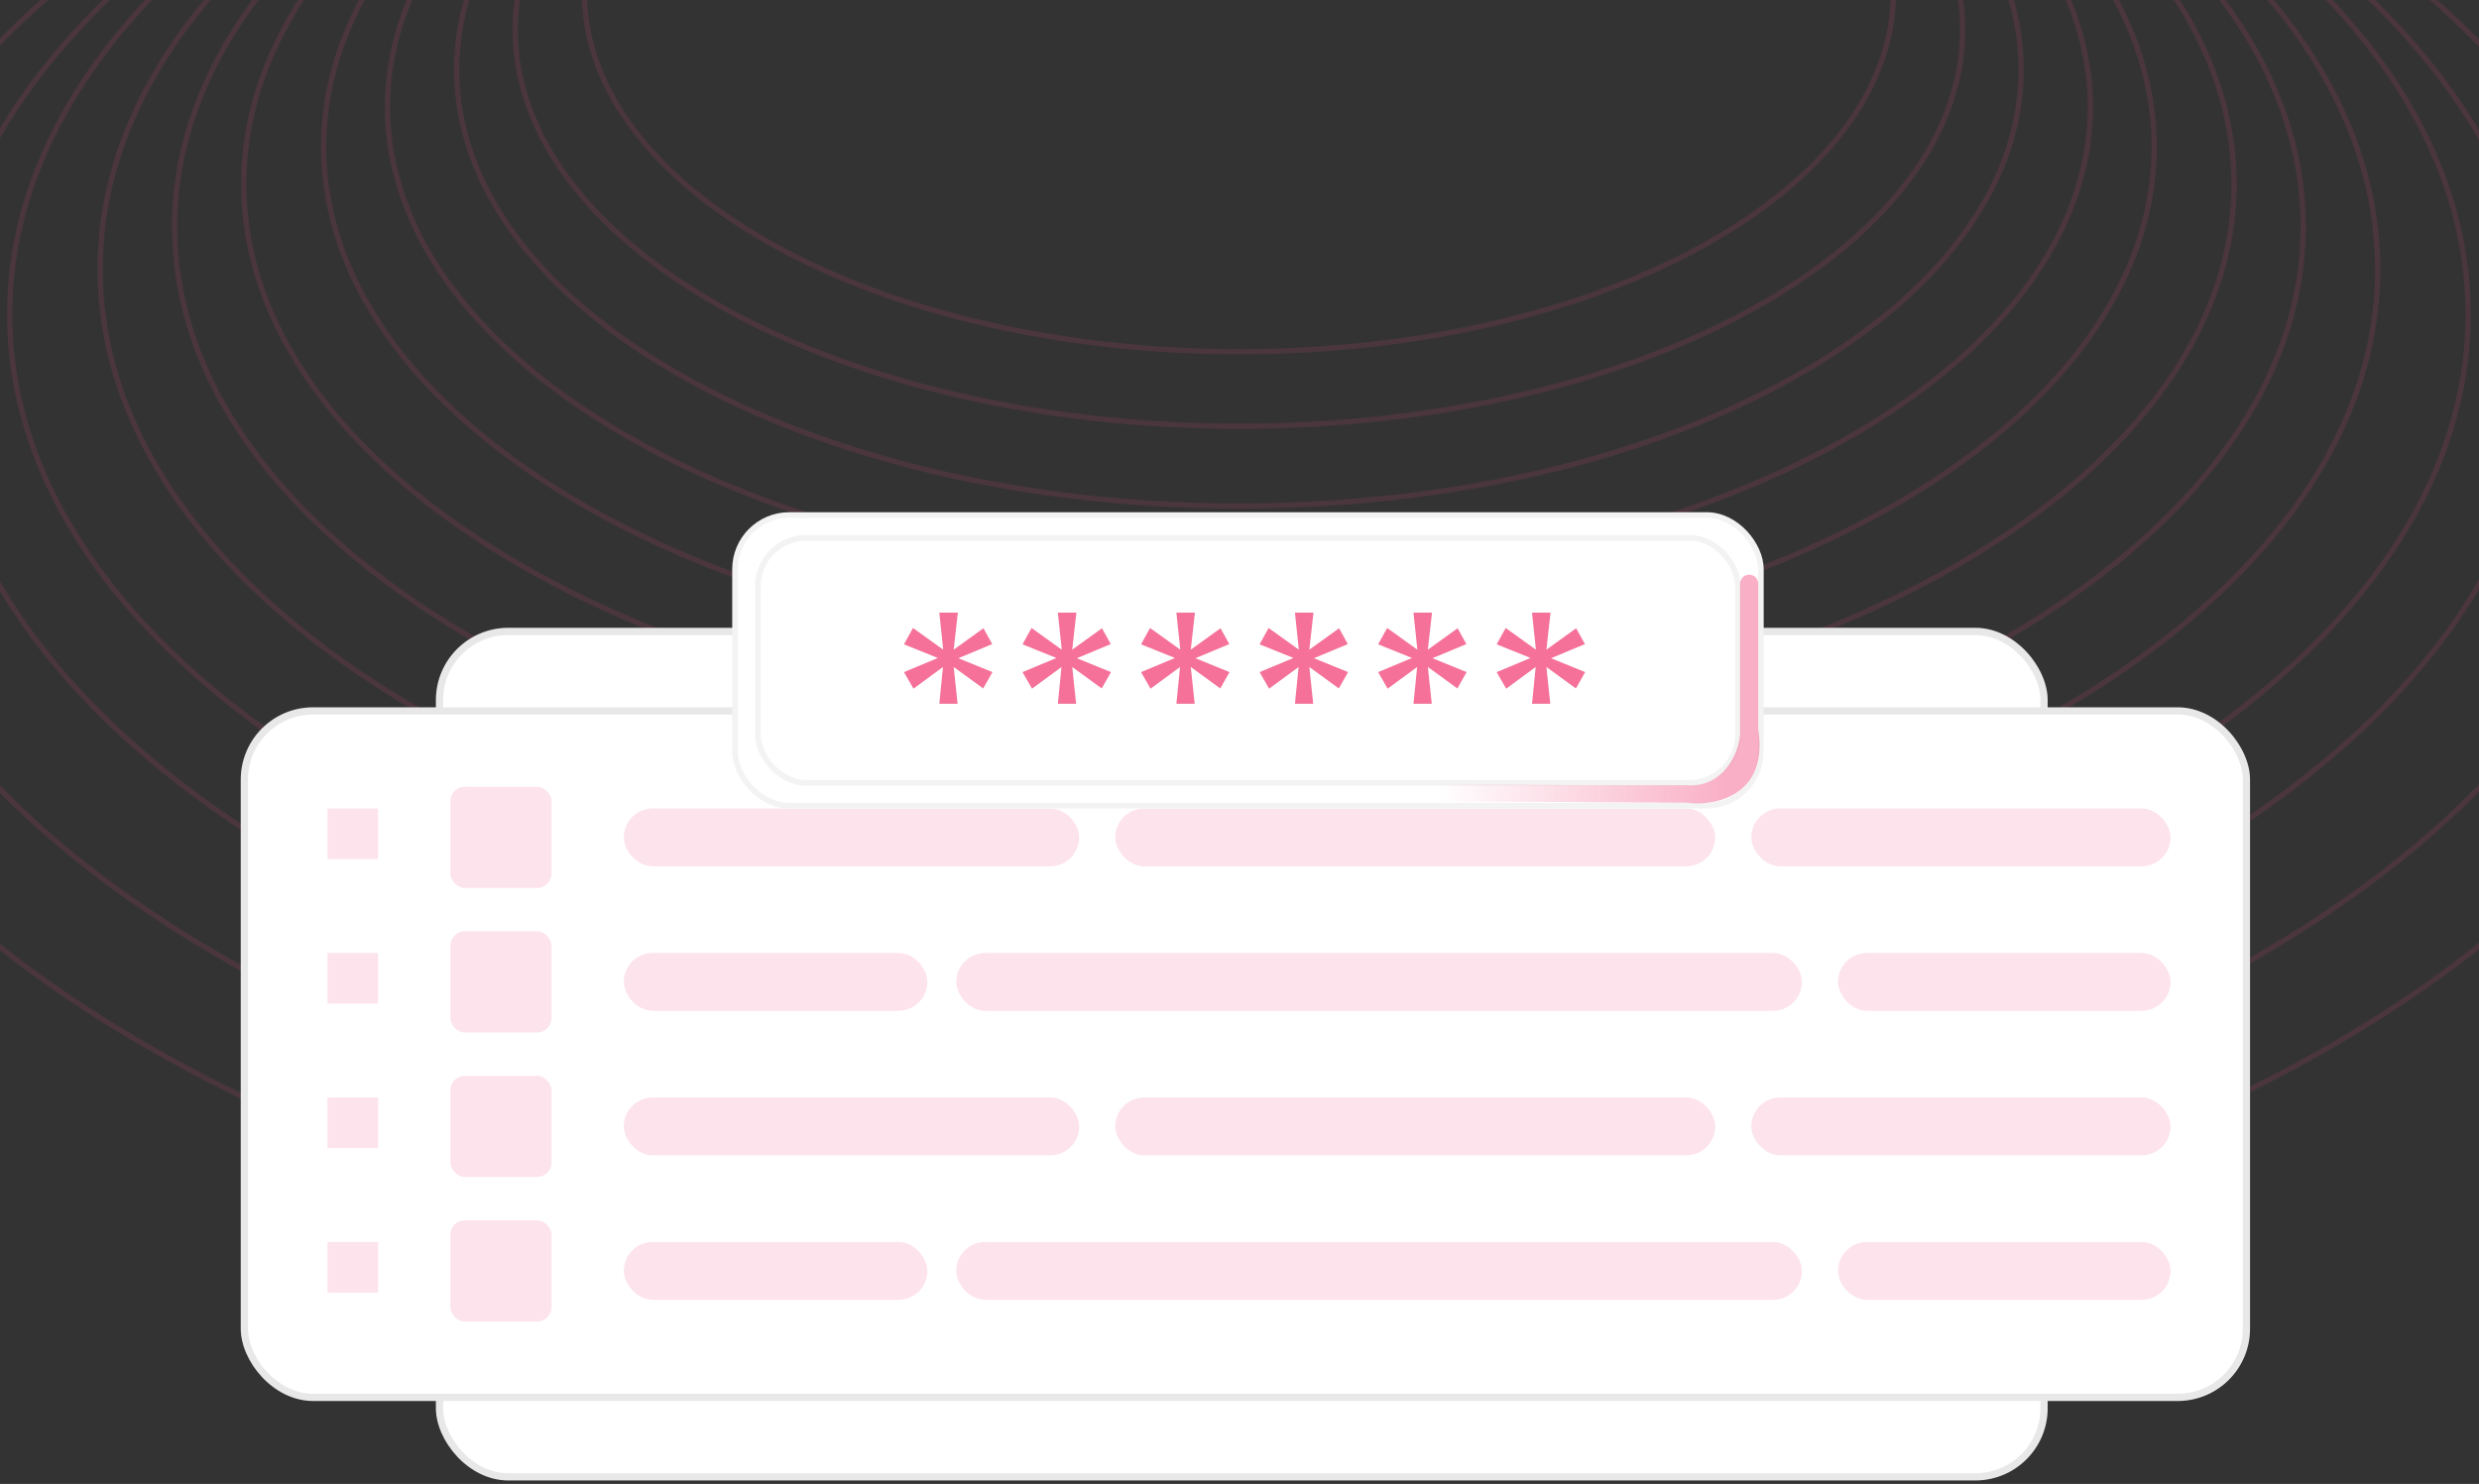 <svg width="329" height="197" viewBox="0 0 329 197" fill="none" xmlns="http://www.w3.org/2000/svg">
<rect x="0" y="0" width="329" height="197" fill="#333333" stroke="none"/>
<path d="M251.289 -0.976C251.289 12.097 241.661 24.009 225.926 32.672C210.204 41.329 188.46 46.694 164.423 46.694C140.386 46.694 118.642 41.329 102.919 32.672C87.185 24.009 77.556 12.097 77.556 -0.976C77.556 -14.05 87.185 -25.961 102.919 -34.625C118.642 -43.282 140.386 -48.647 164.423 -48.647C188.46 -48.647 210.204 -43.282 225.926 -34.625C241.661 -25.961 251.289 -14.05 251.289 -0.976Z" stroke="#F24E80" stroke-opacity="0.12" stroke-width="0.706"/>
<path d="M260.471 3.967C260.471 18.405 249.815 31.553 232.419 41.111C215.035 50.663 190.996 56.582 164.423 56.582C137.851 56.582 113.811 50.663 96.428 41.111C79.031 31.553 68.376 18.405 68.376 3.967C68.376 -10.471 79.031 -23.618 96.428 -33.177C113.811 -42.728 137.851 -48.647 164.423 -48.647C190.996 -48.647 215.035 -42.728 232.419 -33.177C249.815 -23.618 260.471 -10.471 260.471 3.967Z" stroke="#F24E80" stroke-opacity="0.12" stroke-width="0.706"/>
<path d="M268.239 9.264C268.239 25.168 256.71 39.639 237.909 50.155C219.12 60.664 193.14 67.175 164.423 67.175C135.706 67.175 109.726 60.664 90.937 50.155C72.136 39.639 60.607 25.168 60.607 9.264C60.607 -6.64 72.136 -21.111 90.937 -31.627C109.726 -42.136 135.706 -48.647 164.423 -48.647C193.14 -48.647 219.12 -42.136 237.909 -31.627C256.71 -21.111 268.239 -6.64 268.239 9.264Z" stroke="#F24E80" stroke-opacity="0.12" stroke-width="0.706"/>
<path d="M277.42 14.208C277.42 31.476 264.864 47.184 244.402 58.594C223.951 69.998 195.675 77.062 164.423 77.062C133.171 77.062 104.895 69.998 84.444 58.594C63.982 47.184 51.426 31.476 51.426 14.208C51.426 -3.061 63.982 -18.768 84.444 -30.178C104.895 -41.582 133.171 -48.647 164.423 -48.647C195.675 -48.647 223.951 -41.582 244.402 -30.178C264.864 -18.768 277.42 -3.061 277.42 14.208Z" stroke="#F24E80" stroke-opacity="0.12" stroke-width="0.706"/>
<path d="M285.895 19.504C285.895 38.237 272.388 55.268 250.393 67.637C228.409 79.999 198.015 87.656 164.423 87.656C130.831 87.656 100.437 79.999 78.453 67.637C56.458 55.268 42.951 38.237 42.951 19.504C42.951 0.772 56.458 -16.259 78.453 -28.628C100.437 -40.99 130.831 -48.647 164.423 -48.647C198.015 -48.647 228.409 -40.99 250.393 -28.628C272.388 -16.259 285.895 0.772 285.895 19.504Z" stroke="#F24E80" stroke-opacity="0.12" stroke-width="0.706"/>
<path d="M296.488 24.448C296.488 44.543 281.799 62.811 257.885 76.075C233.984 89.332 200.941 97.543 164.423 97.543C127.905 97.543 94.862 89.332 70.96 76.075C47.047 62.811 32.358 44.543 32.358 24.448C32.358 4.353 47.047 -13.915 70.96 -27.179C94.862 -40.436 127.905 -48.647 164.423 -48.647C200.941 -48.647 233.984 -40.436 257.885 -27.179C281.799 -13.915 296.488 4.353 296.488 24.448Z" stroke="#F24E80" stroke-opacity="0.12" stroke-width="0.706"/>
<path d="M305.669 30.098C305.669 51.755 289.951 71.434 264.376 85.72C238.814 100 203.475 108.843 164.423 108.843C125.37 108.843 90.032 100 64.469 85.72C38.895 71.434 23.176 51.755 23.176 30.098C23.176 8.441 38.895 -11.239 64.469 -25.524C90.032 -39.804 125.37 -48.647 164.423 -48.647C203.475 -48.647 238.814 -39.804 264.376 -25.524C289.951 -11.239 305.669 8.441 305.669 30.098Z" stroke="#F24E80" stroke-opacity="0.12" stroke-width="0.706"/>
<path d="M315.556 35.748C315.556 58.965 298.731 80.057 271.368 95.365C244.016 110.667 206.206 120.142 164.423 120.142C122.64 120.142 84.83 110.667 57.478 95.365C30.115 80.057 13.289 58.965 13.289 35.748C13.289 12.53 30.115 -8.562 57.478 -23.87C84.83 -39.172 122.64 -48.647 164.423 -48.647C206.206 -48.647 244.016 -39.172 271.368 -23.87C298.731 -8.562 315.556 12.53 315.556 35.748Z" stroke="#F24E80" stroke-opacity="0.12" stroke-width="0.706"/>
<path d="M327.562 41.751C327.562 66.624 309.395 89.217 279.858 105.612C250.333 122.001 209.522 132.148 164.423 132.148C119.324 132.148 78.512 122.001 48.987 105.612C19.451 89.217 1.283 66.624 1.283 41.751C1.283 16.877 19.451 -5.716 48.987 -22.111C78.512 -38.499 119.324 -48.647 164.423 -48.647C209.522 -48.647 250.333 -38.499 279.858 -22.111C309.395 -5.716 327.562 16.877 327.562 41.751Z" stroke="#F24E80" stroke-opacity="0.12" stroke-width="0.706"/>
<path d="M337.449 47.754C337.449 74.286 318.174 98.38 286.849 115.861C255.535 133.335 212.252 144.154 164.423 144.154C116.594 144.154 73.311 133.335 41.997 115.861C10.671 98.38 -8.604 74.286 -8.604 47.754C-8.604 21.222 10.671 -2.872 41.997 -20.353C73.311 -37.828 116.594 -48.647 164.423 -48.647C212.252 -48.647 255.535 -37.828 286.849 -20.353C318.174 -2.872 337.449 21.222 337.449 47.754Z" stroke="#F24E80" stroke-opacity="0.12" stroke-width="0.706"/>
<path d="M351.574 55.169C351.574 83.748 330.719 109.696 296.837 128.519C262.967 147.336 216.152 158.985 164.423 158.985C112.693 158.985 65.879 147.336 32.009 128.519C-1.873 109.696 -22.728 83.748 -22.728 55.169C-22.728 26.59 -1.873 0.642 32.009 -18.181C65.879 -36.998 112.693 -48.647 164.423 -48.647C216.152 -48.647 262.967 -36.998 296.837 -18.181C330.719 0.642 351.574 26.59 351.574 55.169Z" stroke="#F24E80" stroke-opacity="0.12" stroke-width="0.706"/>
<path d="M364.993 62.231C364.993 92.76 342.636 120.473 306.326 140.575C270.027 160.67 219.858 173.11 164.423 173.11C108.988 173.11 58.818 160.67 22.52 140.575C-13.79 120.473 -36.147 92.76 -36.147 62.231C-36.147 31.703 -13.79 3.989 22.52 -16.112C58.818 -36.207 108.988 -48.647 164.423 -48.647C219.858 -48.647 270.027 -36.207 306.326 -16.112C342.636 3.989 364.993 31.703 364.993 62.231Z" stroke="#F24E80" stroke-opacity="0.12" stroke-width="0.706"/>
<rect x="57.851" y="83.347" width="213.904" height="113.187" rx="9.592" fill="white"/>
<rect x="58.33" y="83.827" width="212.945" height="112.228" rx="9.112" stroke="black" stroke-opacity="0.09" stroke-width="0.959"/>
<rect x="31.952" y="93.899" width="266.66" height="92.084" rx="9.592" fill="white"/>
<rect x="32.432" y="94.378" width="265.701" height="91.125" rx="9.112" stroke="black" stroke-opacity="0.09" stroke-width="0.959"/>
<rect x="43.462" y="107.328" width="6.714" height="6.714" fill="#F24E80" fill-opacity="0.16"/>
<rect x="43.462" y="126.512" width="6.714" height="6.714" fill="#F24E80" fill-opacity="0.16"/>
<rect x="43.462" y="145.696" width="6.714" height="6.714" fill="#F24E80" fill-opacity="0.16"/>
<rect x="43.462" y="164.88" width="6.714" height="6.714" fill="#F24E80" fill-opacity="0.16"/>
<rect x="59.769" y="104.45" width="13.429" height="13.429" rx="1.918" fill="#F24E80" fill-opacity="0.16"/>
<rect x="59.769" y="123.634" width="13.429" height="13.429" rx="1.918" fill="#F24E80" fill-opacity="0.16"/>
<rect x="59.769" y="142.818" width="13.429" height="13.429" rx="1.918" fill="#F24E80" fill-opacity="0.16"/>
<rect x="59.769" y="162.003" width="13.429" height="13.429" rx="1.918" fill="#F24E80" fill-opacity="0.16"/>
<rect x="82.79" y="107.328" width="60.43" height="7.674" rx="3.837" fill="#F24E80" fill-opacity="0.16"/>
<rect x="82.79" y="145.696" width="60.43" height="7.674" rx="3.837" fill="#F24E80" fill-opacity="0.16"/>
<rect x="82.79" y="126.512" width="40.287" height="7.674" rx="3.837" fill="#F24E80" fill-opacity="0.16"/>
<rect x="82.79" y="164.88" width="40.287" height="7.674" rx="3.837" fill="#F24E80" fill-opacity="0.16"/>
<rect x="126.914" y="126.512" width="112.228" height="7.674" rx="3.837" fill="#F24E80" fill-opacity="0.16"/>
<rect x="126.914" y="164.88" width="112.228" height="7.674" rx="3.837" fill="#F24E80" fill-opacity="0.16"/>
<rect x="243.938" y="126.512" width="44.124" height="7.674" rx="3.837" fill="#F24E80" fill-opacity="0.16"/>
<rect x="243.938" y="164.88" width="44.124" height="7.674" rx="3.837" fill="#F24E80" fill-opacity="0.16"/>
<rect x="148.017" y="107.328" width="79.614" height="7.674" rx="3.837" fill="#F24E80" fill-opacity="0.16"/>
<rect x="148.017" y="145.696" width="79.614" height="7.674" rx="3.837" fill="#F24E80" fill-opacity="0.16"/>
<rect x="232.427" y="107.328" width="55.634" height="7.674" rx="3.837" fill="#F24E80" fill-opacity="0.16"/>
<rect x="232.427" y="145.696" width="55.634" height="7.674" rx="3.837" fill="#F24E80" fill-opacity="0.16"/>
<rect x="97.178" y="68" width="136.89" height="39.328" rx="7.563" fill="white"/>
<rect x="97.556" y="68.378" width="136.134" height="38.571" rx="7.185" stroke="black" stroke-opacity="0.05" stroke-width="0.756"/>
<g clip-path="url(#clip0_1237_735)">
<rect x="100.204" y="71.025" width="130.84" height="33.277" rx="6.807" fill="white"/>
<path d="M130.516 83.402L131.68 85.504L127.184 87.381L131.713 89.225L130.484 91.392L126.569 88.545L127.087 93.43H124.661L125.146 88.545L121.232 91.424L119.97 89.225L124.467 87.348L119.97 85.537L121.167 83.369L125.178 86.248L124.661 81.331H127.119L126.569 86.248L130.516 83.402ZM146.248 83.402L147.413 85.504L142.916 87.381L147.445 89.225L146.216 91.392L142.301 88.545L142.819 93.43H140.393L140.878 88.545L136.964 91.424L135.702 89.225L140.199 87.348L135.702 85.537L136.899 83.369L140.91 86.248L140.393 81.331H142.851L142.301 86.248L146.248 83.402ZM161.98 83.402L163.145 85.504L158.648 87.381L163.177 89.225L161.948 91.392L158.034 88.545L158.551 93.43H156.125L156.61 88.545L152.696 91.424L151.434 89.225L155.931 87.348L151.434 85.537L152.631 83.369L156.643 86.248L156.125 81.331H158.584L158.034 86.248L161.98 83.402ZM177.712 83.402L178.877 85.504L174.38 87.381L178.909 89.225L177.68 91.392L173.766 88.545L174.283 93.43H171.857L172.342 88.545L168.428 91.424L167.167 89.225L171.663 87.348L167.167 85.537L168.364 83.369L172.375 86.248L171.857 81.331H174.316L173.766 86.248L177.712 83.402ZM193.445 83.402L194.609 85.504L190.113 87.381L194.641 89.225L193.412 91.392L189.498 88.545L190.016 93.43H187.589L188.075 88.545L184.16 91.424L182.899 89.225L187.395 87.348L182.899 85.537L184.096 83.369L188.107 86.248L187.589 81.331H190.048L189.498 86.248L193.445 83.402ZM209.177 83.402L210.341 85.504L205.845 87.381L210.374 89.225L209.144 91.392L205.23 88.545L205.748 93.43H203.322L203.807 88.545L199.893 91.424L198.631 89.225L203.127 87.348L198.631 85.537L199.828 83.369L203.839 86.248L203.322 81.331H205.78L205.23 86.248L209.177 83.402Z" fill="#F24E80" fill-opacity="0.8"/>
</g>
<rect x="100.582" y="71.403" width="130.084" height="32.521" rx="6.429" stroke="black" stroke-opacity="0.05" stroke-width="0.756"/>
<path d="M230.939 96.792V77.483C230.939 76.82 231.477 76.283 232.14 76.283C232.803 76.283 233.34 76.82 233.34 77.483V96.792C234.739 105.699 227.512 107.08 223.821 106.559L187.103 106.364V104.02L210.61 104.243H223.821C229.066 104.633 231.134 99.332 230.939 96.792Z" fill="url(#paint0_linear_1237_735)"/>
<defs>
<linearGradient id="paint0_linear_1237_735" x1="229.26" y1="105.582" x2="190.794" y2="105.582" gradientUnits="userSpaceOnUse">
<stop stop-color="#F24E80" stop-opacity="0.45"/>
<stop offset="1" stop-color="#F24E80" stop-opacity="0"/>
</linearGradient>
<clipPath id="clip0_1237_735">
<rect x="100.204" y="71.025" width="130.84" height="33.277" rx="6.807" fill="white"/>
</clipPath>
</defs>
</svg>
